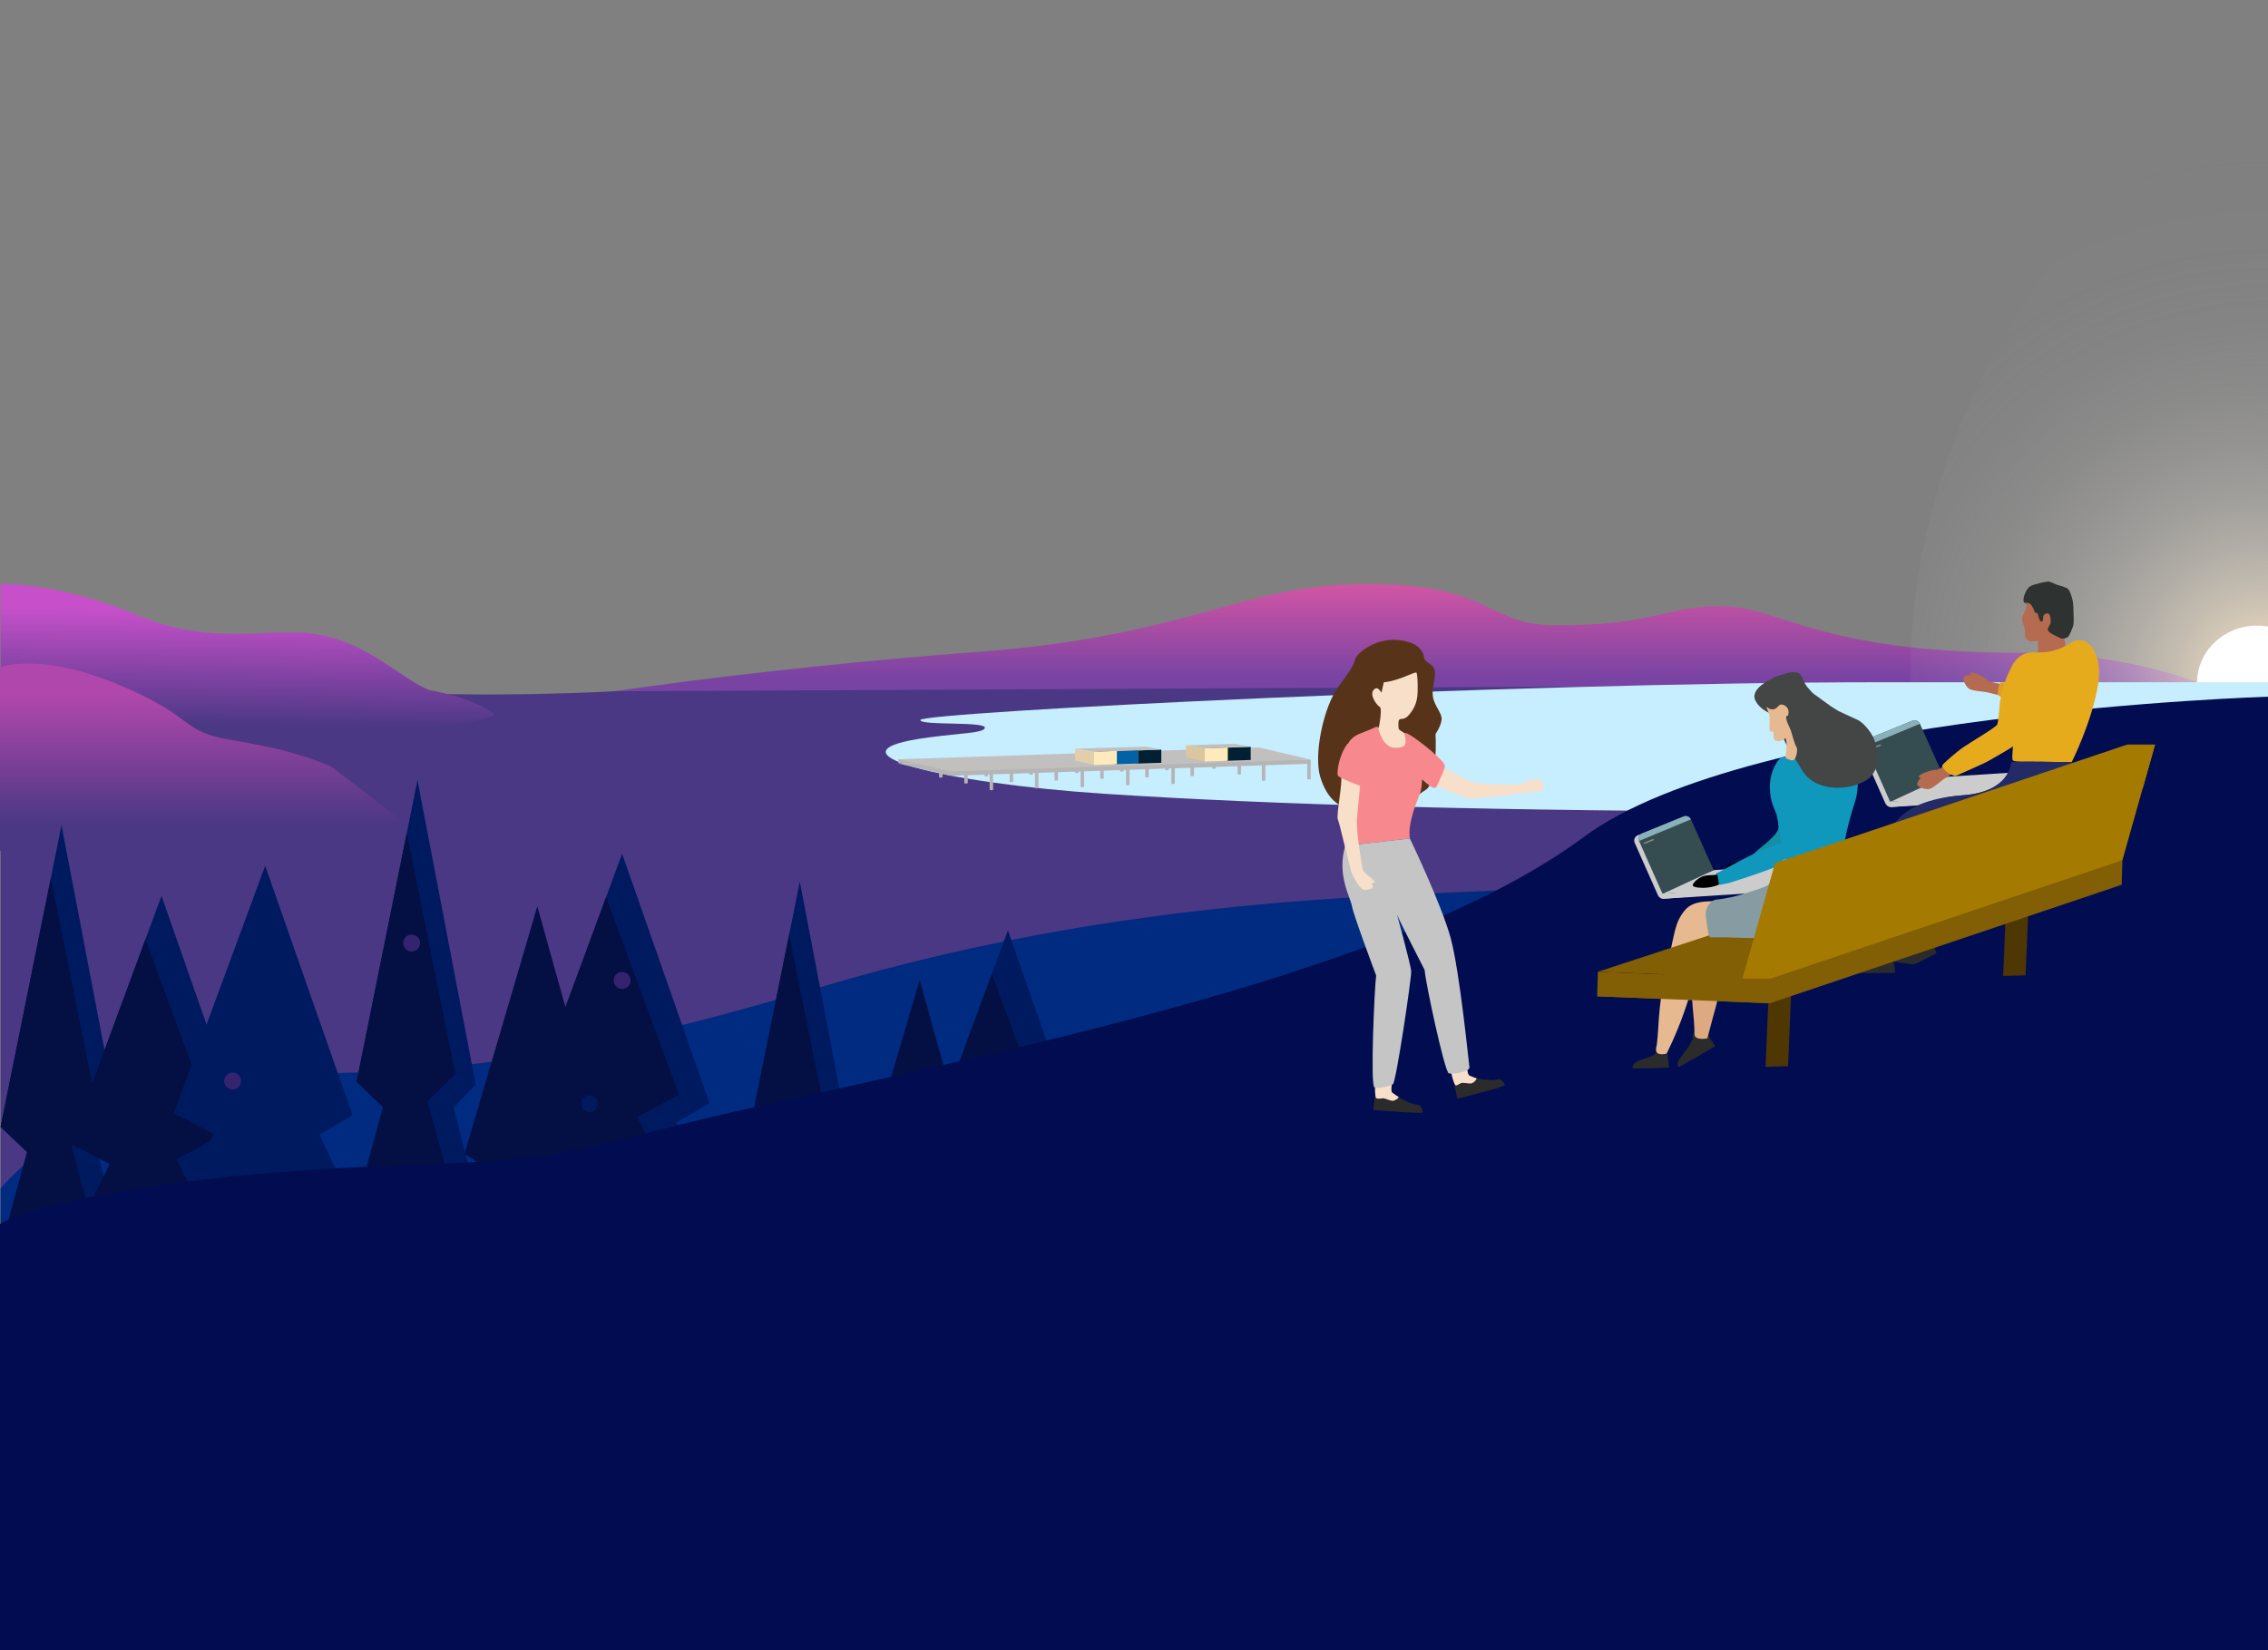 <svg viewBox="0 0 1439 1047" fill="none" xmlns="http://www.w3.org/2000/svg">
    <rect x="0" y="0" width="1439" height="1047" fill="#808080" stroke="none"/>
    <path d="M1282.86 414.233C1152.25 414.233 1129.91 384.71 1092.08 384.71C1054.26 384.71 1052.05 396.746 987.209 396.746C942.395 396.746 947.928 370.582 867.551 370.582C787.173 370.582 755.903 403.486 621.021 413.606C472.782 424.728 364.227 442.474 364.227 442.474L364.955 463.749L1394.5 433C1394.5 433 1347.64 414.233 1282.86 414.233Z" fill="url(#footer_graphics_paint0_linear_21:5)"/>
    <path d="M389.372 438.672C389.372 438.672 309.532 443.179 239.317 438.695C169.103 434.211 0.383 480.551 0.383 480.551V1020.06L1439 1021V433.5L389.372 438.672Z" fill="#4A3884"/>
    <path d="M0.383 370.605C0.383 370.605 36.156 369.111 86.196 390.038C136.237 410.966 170.597 397.317 201.969 402.647C233.342 407.977 254.257 430.399 272.184 437.873C272.184 437.873 299.454 442.104 312.709 452.695C325.965 463.286 0.383 487.203 0.383 487.203V370.605Z" fill="url(#footer_graphics_paint1_linear_21:5)"/>
    <path d="M1663 0.427C1656.8 0.164 1650.58 0 1644.32 0C1405.56 0 1212 193.637 1212 432.5C1212 671.363 1405.56 865 1644.32 865C1650.58 865 1656.8 864.836 1663 864.573V0.427Z" fill="url(#footer_graphics_paint2_radial_21:5)"/>
    <path d="M1440.19 397.826C1437.53 397.277 1434.81 397.001 1432.1 397C1411.06 397 1394 413.193 1394 433.168C1394 453.143 1411.06 469.336 1432.1 469.336C1434.81 469.336 1437.53 469.059 1440.19 468.51V397.826Z" fill="white"/>
    <path d="M0 423.364C0 423.364 24.959 413.413 75 434.341C125.041 455.269 114.128 464.012 145.5 469.341C176.872 474.671 192.073 478.867 210 486.341C210 486.341 240.244 509.25 253.5 519.841C266.756 530.432 0 539.962 0 539.962V423.364Z" fill="url(#footer_graphics_paint3_linear_21:5)"/>
    <path d="M0.383 753.984C31.721 718.944 87.804 683.444 219.592 680.725C352.864 677.975 458.754 643.819 539.132 621.039C758.841 558.77 944.616 570.742 994.078 561.118C1043.54 551.495 1123.23 555.619 1123.23 555.619V792.576H0.383V753.984Z" fill="#002B80"/>
    <path d="M39.024 523.601L32.232 557.259L0.383 715.088L17.198 731.032L0.383 792.576L32.093 792.257L32.57 810.114H45.795L45.955 792.416H77.664L61.971 731.525L75.964 716.677L39.024 523.601Z" fill="#001A60"/>
    <path d="M63.058 709.986L32.232 557.259L0.383 715.088L17.198 731.032L0.383 792.576L63.058 792.417L45.424 727.419L63.058 709.986Z" fill="#040F43"/>
    <path d="M102.464 568.479L92.271 596.085L44.476 725.535L69.71 738.612L44.476 789.09L92.061 788.828L92.779 803.474H112.626L112.865 788.959H160.451L136.901 739.017L157.9 726.838L102.464 568.479Z" fill="#001A60"/>
    <path d="M138.531 721.351L92.271 596.085L44.476 725.535L69.71 738.612L44.476 789.09L138.531 788.959L112.068 735.648L138.531 721.351Z" fill="#040F43"/>
    <path d="M168.25 549.36L158.058 576.966L110.263 706.415L135.497 719.493L110.263 769.971L157.849 769.709L158.566 784.355H178.413L178.652 769.839H226.237L202.687 719.897L223.686 707.719L168.25 549.36Z" fill="#001A60"/>
    <path d="M264.878 495.008L258.085 528.667L226.237 686.495L243.052 702.44L226.237 763.984L257.946 763.664L258.424 781.522H271.649L271.809 763.824H303.518L287.826 702.933L301.818 688.084L264.878 495.008Z" fill="#001A60"/>
    <path d="M288.911 681.394L258.085 528.667L226.237 686.496L243.052 702.44L226.237 763.984L288.911 763.824L271.278 698.826L288.911 681.394Z" fill="#040F43"/>
    <path d="M340.924 575.09L332.814 602.696L294.787 732.146L314.864 745.223L294.787 795.701L332.647 795.439L333.218 810.085H349.009L349.2 795.57H387.059L368.323 745.628L385.03 733.449L340.924 575.09Z" fill="#040F43"/>
    <path d="M394.724 541.728L384.531 569.334L336.737 698.783L361.971 711.861L336.737 762.338L384.322 762.077L385.039 776.723H404.887L405.126 762.207H452.711L429.161 712.265L450.16 700.087L394.724 541.728Z" fill="#001A60"/>
    <path d="M430.791 694.599L384.531 569.334L336.737 698.783L361.971 711.861L336.737 762.339L430.791 762.207L404.328 708.896L430.791 694.599Z" fill="#040F43"/>
    <path d="M507.471 559.444L500.679 593.102L468.83 750.932L485.645 766.876L468.83 828.419L500.539 828.101L501.017 845.958H514.242L514.402 828.26H546.111L530.418 767.369L544.411 752.52L507.471 559.444Z" fill="#001A60"/>
    <path d="M531.504 745.829L500.679 593.103L468.83 750.932L485.645 766.876L468.83 828.42L531.504 828.26L513.871 763.262L531.504 745.829Z" fill="#040F43"/>
    <path d="M583.517 621.855L575.407 649.461L537.38 778.911L557.457 791.989L537.38 842.466L575.241 842.205L575.811 856.851H591.602L591.793 842.335H629.652L610.915 792.393L627.623 780.214L583.517 621.855Z" fill="#040F43"/>
    <path d="M639.489 590.387L629.297 617.993L581.502 747.442L606.736 760.52L581.502 810.997L629.087 810.736L629.805 825.382H649.652L649.891 810.866H697.477L673.926 760.924L694.925 748.746L639.489 590.387Z" fill="#001A60"/>
    <path d="M675.557 743.258L629.297 617.993L581.502 747.443L606.736 760.52L581.502 810.998L675.557 810.867L649.094 757.556L675.557 743.258Z" fill="#040F43"/>
    <path d="M394.724 627.497C397.679 627.497 400.075 625.099 400.075 622.142C400.075 619.185 397.679 616.787 394.724 616.787C391.768 616.787 389.372 619.185 389.372 622.142C389.372 625.099 391.768 627.497 394.724 627.497Z" fill="#36236F"/>
    <path d="M261.208 603.776C264.164 603.776 266.56 601.378 266.56 598.421C266.56 595.463 264.164 593.066 261.208 593.066C258.253 593.066 255.857 595.463 255.857 598.421C255.857 601.378 258.253 603.776 261.208 603.776Z" fill="#36236F"/>
    <path d="M374.049 705.787C377.004 705.787 379.4 703.389 379.4 700.432C379.4 697.475 377.004 695.077 374.049 695.077C371.093 695.077 368.697 697.475 368.697 700.432C368.697 703.389 371.093 705.787 374.049 705.787Z" fill="#001A60"/>
    <path d="M1439 432.923C1439 432.923 1429.31 432.923 1194.03 432.923C958.759 432.923 584.265 451.947 583.942 456.878C583.693 460.673 627.079 457.459 624.81 462.106C623.326 465.144 611.212 465.039 589.216 467.937C517.109 477.436 600.087 497.063 700.461 503.676C805.431 510.591 949.933 514.828 1147.94 514.997C1285.4 515.115 1402.08 511.367 1439 506.618" fill="#C6EEFF"/>
    <path d="M147.585 691.332C150.541 691.332 152.937 688.934 152.937 685.977C152.937 683.02 150.541 680.622 147.585 680.622C144.63 680.622 142.234 683.02 142.234 685.977C142.234 688.934 144.63 691.332 147.585 691.332Z" fill="#36236F"/>
    <path d="M1439.11 442.097C1439.11 442.097 1111.61 452.069 1004.92 531.074C898.219 610.079 687.732 656.498 485.352 701.059C364.227 727.729 373.784 735.43 257.574 739.353C89.934 745.012 12.694 767.98 0 776.723V1047H1438.99L1439.11 442.097Z" fill="#020D51"/>
    <path d="M1233.26 493.037L1292.98 489.181L1262.71 503.264C1260.25 504.41 1257.59 505.086 1254.88 505.258L1199.25 508.791L1233.26 493.037Z" fill="#CCCCCC"/>
    <path d="M1196.34 510.041C1196.34 510.041 1197.72 512.278 1199.6 512.126C1201.48 511.974 1200.92 509.24 1200.92 509.24L1198.65 506.646L1196.34 510.041Z" fill="#CCCCCC"/>
    <path d="M1215.24 460.525L1230.34 494.225L1196.34 510.041L1180.74 474.883C1180.54 474.425 1180.43 473.93 1180.42 473.428C1180.41 472.926 1180.51 472.428 1180.69 471.963C1180.88 471.497 1181.16 471.074 1181.51 470.718C1181.87 470.362 1182.29 470.081 1182.75 469.891L1210.4 458.588C1211.3 458.22 1212.31 458.217 1213.21 458.578C1214.11 458.939 1214.84 459.637 1215.24 460.525Z" fill="#CCCCCC"/>
    <path d="M1013.82 616.647L1013.37 632.222L1122.97 636.613L1123.23 621.039L1013.82 616.647Z" fill="#825E04"/>
    <path d="M1218.15 459.274L1233.25 492.974L1199.25 508.791L1183.66 473.633C1183.45 473.174 1183.34 472.679 1183.33 472.178C1183.33 471.676 1183.42 471.178 1183.6 470.712C1183.79 470.247 1184.07 469.823 1184.42 469.468C1184.78 469.112 1185.2 468.831 1185.66 468.641L1213.31 457.338C1214.21 456.97 1215.22 456.966 1216.12 457.328C1217.02 457.689 1217.75 458.387 1218.15 459.274Z" fill="#354D51"/>
    <path d="M1233.61 496.373L1293.33 492.517L1263.06 506.6C1260.6 507.745 1257.94 508.422 1255.23 508.594L1199.6 512.126L1233.61 496.373Z" fill="#CCCCCC"/>
    <path d="M1199.25 508.79L1199.6 512.126L1256.64 507.512L1256.24 503.757L1199.25 508.79Z" fill="#CCCCCC"/>
    <path d="M1192.86 472.355L1187.07 474.717C1186.83 474.814 1186.72 475.084 1186.81 475.321C1186.91 475.558 1187.18 475.672 1187.42 475.575L1193.21 473.213C1193.44 473.117 1193.56 472.846 1193.46 472.609C1193.36 472.372 1193.09 472.259 1192.86 472.355Z" fill="#898989"/>
    <path d="M1218.15 459.274L1183.66 473.633C1183.45 473.174 1183.34 472.679 1183.33 472.178C1183.33 471.676 1183.42 471.178 1183.6 470.712C1183.79 470.247 1184.07 469.823 1184.42 469.468C1184.78 469.112 1185.2 468.831 1185.66 468.641L1213.31 457.338C1214.21 456.97 1215.22 456.966 1216.12 457.328C1217.02 457.689 1217.75 458.387 1218.15 459.274Z" fill="#8AB1BA"/>
    <path d="M1293.09 415.801V406.592C1293.09 406.592 1284.55 408.719 1284.81 402.67C1285.09 396.408 1283.01 396.277 1282.99 392.92C1282.98 390.239 1285.12 388.346 1285.43 385.447C1285.74 382.548 1286.05 382.207 1285.74 381.184L1295.2 378.866L1306.83 384.687L1309.46 394.043V401.205C1309.46 401.205 1309.91 409.43 1310.99 410.282C1312.07 411.135 1301.4 417.063 1301.4 417.063H1294.27L1293.09 415.801Z" fill="#B46B4F"/>
    <path d="M1286.01 383.334C1285.7 382.311 1283.84 383.334 1283.84 380.776C1283.84 378.219 1285.68 373.614 1288.09 372.08C1290.51 370.545 1298.05 369.181 1299.32 369.01C1300.58 368.84 1304.29 370.886 1305.61 371.227C1306.94 371.568 1311.59 372.762 1312.52 374.126C1313.45 375.49 1315.31 380.094 1315.46 384.528C1315.62 388.962 1315.93 395.271 1315.46 396.806C1315 398.341 1313.14 403.456 1311.9 404.309C1310.66 405.162 1308.33 405.673 1306.63 404.65C1304.92 403.627 1299.24 401.545 1299.33 399.498C1299.41 397.452 1301.12 396.429 1301.12 394.553C1301.12 392.677 1300.95 389.608 1299.33 389.267C1298.99 389.213 1298.63 389.228 1298.3 389.311C1297.96 389.393 1297.64 389.542 1297.36 389.748C1297.08 389.954 1296.84 390.213 1296.66 390.511C1296.48 390.809 1296.37 391.14 1296.31 391.484C1296.31 392.507 1296.47 394.383 1295.23 394.383C1293.99 394.383 1293.63 391.995 1293.04 389.949C1292.44 387.903 1291.35 389.608 1291.04 388.414C1290.54 386.838 1289.81 385.344 1288.87 383.981C1287.94 382.616 1286.39 382.446 1285 382.446C1283.6 382.446 1286.01 383.334 1286.01 383.334" fill="#2E3231"/>
    <path d="M1301.54 435.931C1301.54 435.931 1289.99 435.383 1287.81 436.205C1285.26 437.164 1262.31 433.101 1261.43 432.023C1258.88 428.902 1248.8 424.827 1250.16 427.487C1250.97 429.068 1248.97 427.696 1246.29 429.304C1244.76 430.217 1246.77 435.064 1249.03 436.851C1251.3 438.638 1258.22 438.597 1261.18 439.415C1264.13 440.234 1285.43 445.207 1287.92 444.791C1290.4 444.375 1302.01 441.611 1304.4 440.41" fill="#B46B4F"/>
    <path d="M1261.66 464.882C1261.66 464.882 1251.51 470.599 1250.56 472.728C1249.44 475.216 1230.38 488.64 1229 488.505C1224.99 488.112 1214.99 492.402 1217.84 493.309C1219.53 493.849 1217.15 494.301 1216.4 497.339C1215.97 499.064 1220.82 501.058 1223.69 500.709C1226.55 500.36 1231.4 495.416 1234.06 493.894C1236.73 492.372 1255.26 480.763 1256.72 478.703C1258.18 476.644 1264.4 466.458 1265.23 463.915" fill="#B46B4F"/>
    <path d="M1309.53 446.538C1309.53 446.538 1302.97 449.933 1299.35 449.709C1295.72 449.486 1280.18 445.622 1274.39 443.762C1268.6 441.903 1267.72 441.535 1267.57 440.858C1267.41 440.18 1268.08 433.304 1269.44 432.987C1270.79 432.67 1295.76 437.888 1297.69 437.193C1299.61 436.498 1309.7 433.842 1317.94 419.303C1326.18 404.764 1309.53 446.538 1309.53 446.538Z" fill="#E1A01F"/>
    <path d="M1314.51 483.472C1314.51 483.472 1327.24 458.309 1331.22 434.298C1334.07 417.17 1326.67 407.355 1321.38 406.482C1316.16 405.624 1314.66 407.633 1309.02 410.625C1306.96 411.72 1307.01 411.496 1302.88 412.874C1300.08 413.807 1296.07 413.957 1294.21 413.957C1292.34 413.957 1282.79 426.453 1279.68 439.63C1276.57 452.855 1277.03 457.072 1277.51 464.057C1277.97 470.903 1276.1 480.238 1277.04 482.416C1277.98 484.595 1314.51 483.472 1314.51 483.472Z" fill="#E6AA1D"/>
    <path d="M1298.2 415.582C1297.11 414.96 1297.42 414.493 1291.98 414.026C1286.54 413.56 1282.5 415.115 1279.39 418.538C1276.28 421.961 1276.02 424.141 1274.08 427.785C1272.29 431.134 1268.97 443.277 1268.81 446.544C1268.66 449.812 1267.85 458.286 1267.17 459.769C1266.35 461.589 1250.78 470.661 1245.8 474.084C1240.82 477.507 1232.43 484.975 1232.27 485.753C1232.12 486.53 1233.52 488.553 1235.07 489.798C1236.63 491.043 1239.89 492.443 1240.67 492.443C1240.67 492.443 1259.33 484.3 1261.66 482.848C1263.99 481.396 1279.7 472.994 1281.56 470.194C1283.43 467.393 1297.11 436.275 1298.2 434.253" fill="#E6AA1D"/>
    <path d="M1199.92 600.606C1198.6 602.097 1188.78 601.918 1186.82 600.606C1184.85 599.295 1189.8 574.573 1192.61 564.117C1194.55 556.887 1193.7 547.745 1196.03 537.11C1199 523.549 1206.8 507.571 1245.75 504.618C1275.07 502.396 1275.9 484.745 1276.22 483.762C1276.55 482.778 1314.87 483.713 1314.87 483.713C1314.87 483.713 1313.77 500.923 1312.78 508.791C1311.8 516.659 1306.04 524.148 1291.25 531.296C1265.47 543.755 1240.66 529.365 1227.29 538.426C1224.57 540.265 1215.72 557.745 1213.73 565.518C1212.2 571.517 1211.51 565.245 1209.94 571.546C1208.04 579.189 1202.54 597.656 1199.92 600.606Z" fill="#222B65"/>
    <path d="M1224.77 592.193C1223.45 593.684 1213.63 593.505 1211.67 592.193C1209.7 590.882 1213.72 573.333 1216.52 562.877C1218.46 555.647 1217.62 546.505 1219.94 535.871C1222.91 522.31 1206.8 507.571 1245.75 504.618C1275.07 502.396 1275.9 484.745 1276.22 483.762C1276.55 482.778 1314.87 483.713 1314.87 483.713C1314.87 483.713 1313.77 500.923 1312.78 508.791C1311.8 516.659 1306.04 524.148 1291.25 531.296C1265.47 543.755 1264.57 528.125 1251.2 537.186C1248.49 539.026 1241.4 539.266 1239.41 547.039C1237.88 553.039 1236.36 556.832 1234.8 563.134C1232.9 570.776 1227.4 589.242 1224.77 592.193Z" fill="#222B65"/>
    <path d="M1187.29 600.49C1187.29 600.49 1188.5 605.716 1186.96 606.482C1185.41 607.249 1183.95 608.532 1182.53 608.964C1181.11 609.397 1185.1 612.013 1187.32 611.798C1189.55 611.582 1193.03 609.9 1194.8 610.171C1196.58 610.442 1198.51 611.406 1199.35 610.77C1200.18 610.134 1200.83 602.075 1199.92 600.606C1199.01 599.137 1187.29 600.49 1187.29 600.49Z" fill="#B46B4F"/>
    <path d="M1202.34 617.339C1202.34 617.339 1169.96 617.68 1168.6 617.339C1167.23 616.997 1164.51 613.928 1168.6 612.905C1172.69 611.882 1183.14 607.789 1184.39 606.766C1185.64 605.743 1185.64 605.402 1190.07 606.766C1192.93 607.708 1195.92 608.168 1198.93 608.13C1200.64 608.13 1202.34 611.2 1202.34 617.339Z" fill="#2B2B2B"/>
    <path d="M1228.62 604.881C1228.62 604.881 1215.38 611.923 1213.98 611.968C1213.29 611.991 1200.8 610.063 1195.77 609.473C1192.89 609.136 1193.28 606.864 1195.14 605.792C1198.8 603.688 1207.64 602.941 1208.46 599.627C1208.84 598.058 1209.29 597.973 1213.92 598.072C1216.93 598.195 1219.94 597.818 1222.82 596.957C1224.46 596.491 1226.94 598.977 1228.62 604.881Z" fill="#2B2B2B"/>
    <path d="M1212.37 591.527C1212.37 591.527 1213.57 596.752 1212.03 597.519C1210.49 598.285 1209.02 599.569 1207.6 600.001C1206.19 600.433 1210.17 603.05 1212.4 602.834C1214.62 602.618 1218.1 600.937 1219.88 601.208C1221.65 601.479 1223.59 602.443 1224.42 601.807C1225.25 601.17 1225.91 593.112 1225 591.643C1224.08 590.173 1212.37 591.527 1212.37 591.527Z" fill="#B46B4F"/>
    <path d="M1087.25 552.13L1144.19 548.454L1115.33 561.881C1112.98 562.973 1110.45 563.618 1107.86 563.782L1054.82 567.15L1087.25 552.13Z" fill="#CCCCCC"/>
    <path d="M1052.05 568.342C1052.05 568.342 1053.37 570.475 1055.16 570.33C1056.95 570.184 1056.41 567.577 1056.41 567.577L1054.25 565.104L1052.05 568.342Z" fill="#CCCCCC"/>
    <path d="M1070.06 521.132L1084.46 553.262L1052.05 568.342L1037.18 534.822C1036.98 534.385 1036.88 533.913 1036.87 533.435C1036.86 532.956 1036.95 532.481 1037.13 532.037C1037.31 531.594 1037.57 531.19 1037.91 530.851C1038.25 530.512 1038.65 530.244 1039.09 530.063L1065.45 519.286C1066.31 518.935 1067.27 518.932 1068.13 519.276C1068.99 519.621 1069.68 520.286 1070.06 521.132Z" fill="#CCCCCC"/>
    <path d="M1072.84 519.94L1087.24 552.07L1054.82 567.15L1039.95 533.63C1039.76 533.193 1039.66 532.721 1039.65 532.242C1039.64 531.764 1039.73 531.289 1039.91 530.845C1040.08 530.401 1040.35 529.998 1040.69 529.659C1041.02 529.319 1041.43 529.051 1041.87 528.87L1068.23 518.094C1069.08 517.743 1070.05 517.739 1070.91 518.084C1071.77 518.428 1072.46 519.094 1072.84 519.94Z" fill="#354D51"/>
    <path d="M1087.58 555.31L1144.52 551.634L1115.66 565.061C1113.31 566.153 1110.78 566.798 1108.2 566.962L1055.16 570.33L1087.58 555.31Z" fill="#CCCCCC"/>
    <path d="M1054.82 567.15L1055.16 570.33L1109.53 565.931L1109.16 562.351L1054.82 567.15Z" fill="#CCCCCC"/>
    <path d="M1048.73 532.412L1043.21 534.664C1042.98 534.756 1042.87 535.014 1042.96 535.24C1043.06 535.466 1043.31 535.574 1043.54 535.482L1049.06 533.23C1049.29 533.138 1049.39 532.88 1049.3 532.654C1049.21 532.428 1048.95 532.32 1048.73 532.412Z" fill="#898989"/>
    <path d="M1072.84 519.94L1039.95 533.63C1039.76 533.192 1039.66 532.721 1039.65 532.242C1039.64 531.764 1039.73 531.289 1039.91 530.845C1040.08 530.401 1040.35 529.998 1040.69 529.659C1041.02 529.319 1041.43 529.051 1041.87 528.87L1068.23 518.094C1069.08 517.743 1070.05 517.739 1070.91 518.084C1071.77 518.428 1072.46 519.094 1072.84 519.94Z" fill="#8AB1BA"/>
    <path d="M1157.35 480.565C1155.49 480.882 1152.26 483.161 1150.76 484.373C1146.61 487.733 1146.59 491.492 1145.55 495.68C1143.9 502.274 1132.12 492.896 1130.63 497.358C1129.05 502.083 1130.43 522.561 1127.94 526.938C1126.41 529.617 1124.52 531.891 1118.47 536.738C1112.23 541.737 1111.93 543.421 1104.89 547.115C1104.68 547.441 1104.55 547.814 1104.51 548.202C1104.48 548.59 1104.55 548.98 1104.7 549.337C1105.6 551.966 1104.72 549.576 1105.26 552.283C1105.39 552.98 1106.47 552.484 1107.09 552.944C1109.51 552.24 1109 552.59 1111.13 551.37C1116.49 548.501 1118.18 546.668 1123.29 543.711C1128.82 540.32 1135.09 537.35 1137.48 532.352C1141.27 524.388 1146.27 503.096 1149.53 501.632C1151.07 501.347 1162.45 510.689 1163.96 514.205" fill="#128FA5"/>
    <path d="M1176.72 485.315C1179.85 493.865 1178.9 503.092 1176.72 509.587C1174.02 517.638 1172.19 525.551 1172.19 525.551C1170.51 531.984 1169.62 538.599 1169.54 545.249C1156.93 545.256 1144.32 545.263 1131.71 545.271C1128 545.273 1137.17 545.313 1133.46 545.27C1132.33 545.257 1132.71 544.155 1131.96 545.094C1131.04 546.533 1129.88 528.788 1127.32 517.5C1126.47 513.767 1122.93 509.492 1122.93 499.256C1122.93 489.501 1128.23 480.36 1131.39 480.36C1134.15 480.36 1131.39 480.453 1135.94 480.956C1139.16 481.074 1143.68 481.085 1144.56 479.98C1144.8 479.674 1146.6 478.366 1146.98 478.433C1154.41 479.728 1158.88 478.729 1168.41 479.55C1169.89 479.563 1171.36 479.489 1172.83 479.327C1173.93 478.586 1168.64 478.962 1172.83 479.327C1174.26 479.382 1172.93 479.505 1174.04 481.525" fill="#0F97BC"/>
    <path d="M1074.67 655.33C1074.67 655.33 1073.65 657.907 1074.02 658.586C1074.39 659.266 1071.59 664.17 1069.75 666.355C1067.91 668.541 1069.14 667.206 1067.43 669.62C1065.8 671.913 1063.22 674.653 1064.94 676.913C1065.48 677.629 1088.17 663.875 1088.17 663.875L1083.39 656.301L1074.67 655.33Z" fill="#2B2B2B"/>
    <path d="M1052.42 661.535C1052.42 661.535 1051.51 665.546 1051.51 666.32C1051.51 667.094 1050.2 669.311 1047.54 670.346C1044.88 671.382 1044.01 671.641 1041.33 672.495C1035.8 674.258 1035.95 676.806 1035.8 677.694C1035.66 678.582 1059.02 677.395 1059.02 677.395L1057.8 668.863L1052.42 661.535Z" fill="#2B2B2B"/>
    <path d="M1106.52 598.258L1097.53 602.017C1097.53 602.017 1095.24 603.331 1093.38 613.231C1091.62 622.599 1092.42 618.719 1089.77 633.926C1088.97 638.532 1089.21 636.181 1083.28 658.92C1083.28 658.92 1075.1 660.593 1075.1 656.113C1075.1 643.799 1072.82 637.827 1073.28 615.58C1073.8 590.721 1071.98 597.07 1079.48 581.357C1083.91 572.066 1102.71 569.076 1111.1 572.231C1118.93 575.175 1113.92 585.885 1109.02 595.533L1106.52 598.258Z" fill="#DCA980"/>
    <path d="M1092.94 596.242L1090.81 596.946C1090.81 596.946 1086.56 596.059 1082.48 604.907C1078.25 614.103 1078.73 614.278 1073.25 628.168C1071.59 632.376 1067.9 647.356 1057.45 668.593C1057.45 668.593 1049.59 670.782 1050.82 664.909C1052.82 655.393 1051.28 640.366 1057.18 615.552C1062.8 591.863 1062.28 585.678 1069.07 577.543C1075.45 569.918 1087.58 572.534 1098.37 571.574C1106.56 570.844 1101.81 588.157 1095.23 596.268L1092.94 596.242Z" fill="#E7B991"/>
    <path d="M1108.29 546.542C1108.85 546.502 1109.4 546.419 1109.95 546.292C1110.59 548.005 1110.57 550.118 1111.05 551.889C1108.38 553.283 1104.72 553.074 1101.75 553.226C1100.85 553.273 1095.02 553.236 1094.44 551.889C1093.79 550.401 1097.8 547.812 1101.35 547.117C1102.45 546.863 1103.58 546.719 1104.71 546.687C1106.08 546.546 1107.3 546.648 1108.29 546.542Z" fill="black"/>
    <path d="M1088.74 597.925L1091.08 597.897L1099.81 597.893C1099.81 597.893 1110.22 598.025 1121.01 597.903C1131.8 597.781 1148.62 597.545 1155.84 595.673C1163.05 593.801 1166.84 588.559 1170.68 581.975C1175.19 574.239 1174.05 565.683 1173.47 561.742C1172.89 557.801 1169.64 544.621 1169.64 544.621C1169.64 544.621 1164.92 544.624 1161.61 544.643C1158.29 544.663 1131.81 544.643 1131.81 544.643C1129.2 545.906 1130.59 550.518 1128.2 555.152C1124.78 561.774 1118.57 563.236 1109.87 566.101C1102.79 568.581 1095.45 570.22 1087.99 570.983C1087.99 570.983 1081.56 573.424 1082.44 581.414C1083.33 589.403 1087.49 596.681 1088.74 597.925Z" fill="#869CA2"/>
    <path d="M1147.15 488.243C1147.15 488.243 1156.69 529.446 1148.57 538.681C1141.28 546.968 1099.6 559.331 1098.66 559.796C1097.72 560.261 1092.92 561.111 1091.25 561.491C1089.59 561.872 1087.38 554.373 1089.51 553.884C1091.65 553.395 1115.96 538.327 1130.48 535.005C1125.98 519.812 1128.34 494.018 1128.34 494.018" fill="#0F97BC"/>
    <path d="M1179.22 457.097C1182.97 459.289 1188.23 465.489 1189.73 470.926C1192.34 480.317 1192.22 486.791 1186.61 493.193C1177 501.772 1152.15 503.988 1143.15 488.392C1137.22 478.115 1130.83 470.112 1130.36 464.124C1129.21 456.125 1134.04 457.918 1130.25 451.848C1130.97 455.565 1118.45 453.31 1113.88 444.779C1110.76 438.971 1117.98 433.712 1123.9 430.855C1127.34 429.193 1124.49 429.868 1132.31 427.647C1134.38 426.859 1136.58 426.481 1138.79 426.532C1144.04 426.918 1143.34 431.915 1146.73 435.992C1151.45 441.663 1151.03 440.116 1156.86 444.724C1160 447.1 1163.27 449.287 1166.66 451.272" fill="#444545"/>
    <path d="M1132.8 480.966C1132.8 480.966 1134.51 470.422 1132.76 468.347C1131.43 470.086 1128.78 470.55 1126.69 470.001C1124.79 469.501 1125.37 465.385 1125.11 464.037C1123.48 465.057 1122.86 463.84 1122.76 462.992C1122.55 461.207 1122.87 458.147 1122.8 455.227C1122.74 452.488 1120.86 449.837 1121 448.846C1121.13 447.855 1121.61 450.053 1124.41 450.141C1126.7 450.213 1127.47 448.72 1129.07 447.415C1130.67 446.11 1136.29 448.458 1134.45 454.116C1131.18 453.919 1135.74 461.966 1136.23 463.472C1136.72 464.978 1138.84 472.976 1139.87 474.141C1140.9 475.307 1139.58 481.94 1137.9 482.39C1136.21 482.84 1132.8 480.966 1132.8 480.966Z" fill="#E7B991"/>
    <path d="M1088.44 555.194C1088.79 555.13 1089.14 555.009 1089.46 554.837C1090.11 556.551 1090.22 559.447 1090.7 561.218C1088.02 562.612 1084.36 563.225 1081.4 563.377C1080.5 563.423 1074.67 563.386 1074.08 562.039C1073.44 560.551 1077.95 556.464 1081.5 555.769C1082.6 555.515 1083.73 555.371 1084.86 555.339C1086.23 555.198 1087.45 555.3 1088.44 555.194Z" fill="black"/>
    <path d="M1237.02 543.535L1346.62 545.856L1123.41 621.039L1013.82 616.647L1237.02 543.535Z" fill="#825E04"/>
    <path d="M1287.37 567.191L1273.14 567.485L1270.97 619.299L1285.19 618.917L1287.37 567.191Z" fill="#4F3703"/>
    <path d="M1136.65 624.832L1122.41 625.127L1120.24 676.94L1134.47 676.558L1136.65 624.832Z" fill="#4F3703"/>
    <path d="M1236.57 559.11L1346.17 561.431L1122.97 636.613L1013.37 632.222L1236.57 559.11Z" fill="#825E04"/>
    <path d="M1085.16 594.845L1087.5 594.817L1096.23 594.813C1096.23 594.813 1110.2 595.437 1120.99 595.315C1131.78 595.193 1148.62 598.077 1155.84 596.206C1163.05 594.334 1166.84 589.092 1170.68 582.508C1175.19 574.772 1174.05 566.216 1173.47 562.274C1172.89 558.333 1169.64 545.154 1169.64 545.154C1169.64 545.154 1164.92 545.157 1161.61 545.176C1158.29 545.195 1131.81 545.176 1131.81 545.176C1129.2 546.439 1130.59 551.051 1128.2 555.685C1124.78 562.307 1118.57 563.769 1109.87 566.634C1102.79 569.114 1095.45 570.753 1087.99 571.516C1087.99 571.516 1081.56 573.957 1082.44 581.946C1083.33 589.936 1083.91 593.601 1085.16 594.845Z" fill="#869CA2"/>
    <path d="M1346.17 561.431L1346.62 545.856L1290.66 560.982V567.15L1346.17 561.431Z" fill="#825E04"/>
    <path d="M1105.62 621.039L1126.35 547.619L1349.74 472.437L1329.01 545.856L1105.62 621.039Z" fill="#A57A00"/>
    <path d="M1123.23 621.039L1143.97 547.619L1367.35 472.437L1346.62 545.856L1123.23 621.039Z" fill="#A57A00"/>
    <path d="M1105.62 621.039H1123.23L1141.99 551.634L1126.35 547.619" fill="#A57A00"/>
    <path d="M1349.74 472.437H1367.35L1359.6 499.884L1338.7 495.159L1349.74 472.437Z" fill="#A57A00"/>
    <path d="M831.613 484.604L603.107 492.256L570 484.532L798.506 476.879L831.613 484.604Z" fill="#B5B5B5"/>
    <path d="M629.001 501.452C629.608 501.452 630.101 501.264 630.101 501.031C630.101 500.799 629.608 500.61 629.001 500.61C628.395 500.61 627.902 500.799 627.902 501.031C627.902 501.264 628.395 501.452 629.001 501.452Z" fill="#B5B5B5"/>
    <path d="M630.1 490.699H627.902V501.031H630.1V490.699Z" fill="#B5B5B5"/>
    <path d="M657.783 500.262C658.39 500.262 658.882 500.073 658.882 499.84C658.882 499.608 658.39 499.419 657.783 499.419C657.176 499.419 656.684 499.608 656.684 499.84C656.684 500.073 657.176 500.262 657.783 500.262Z" fill="#B5B5B5"/>
    <path d="M658.882 489.508H656.684V499.84H658.882V489.508Z" fill="#B5B5B5"/>
    <path d="M686.711 499.541C687.318 499.541 687.81 499.353 687.81 499.12C687.81 498.888 687.318 498.699 686.711 498.699C686.104 498.699 685.612 498.888 685.612 499.12C685.612 499.353 686.104 499.541 686.711 499.541Z" fill="#B5B5B5"/>
    <path d="M687.811 488.788H685.613V499.12H687.811V488.788Z" fill="#B5B5B5"/>
    <path d="M715.561 498.304C716.168 498.304 716.66 498.115 716.66 497.883C716.66 497.65 716.168 497.461 715.561 497.461C714.954 497.461 714.462 497.65 714.462 497.883C714.462 498.115 714.954 498.304 715.561 498.304Z" fill="#B5B5B5"/>
    <path d="M716.66 487.55H714.462V497.882H716.66V487.55Z" fill="#B5B5B5"/>
    <path d="M744.275 497.518C744.882 497.518 745.374 497.329 745.374 497.097C745.374 496.864 744.882 496.676 744.275 496.676C743.668 496.676 743.176 496.864 743.176 497.097C743.176 497.329 743.668 497.518 744.275 497.518Z" fill="#B5B5B5"/>
    <path d="M745.374 486.764H743.176V497.096H745.374V486.764Z" fill="#B5B5B5"/>
    <path d="M801.718 495.483C802.325 495.483 802.817 495.294 802.817 495.062C802.817 494.829 802.325 494.641 801.718 494.641C801.111 494.641 800.619 494.829 800.619 495.062C800.619 495.294 801.111 495.483 801.718 495.483Z" fill="#B5B5B5"/>
    <path d="M802.817 484.729H800.619V495.062H802.817V484.729Z" fill="#B5B5B5"/>
    <path d="M830.514 494.586C831.121 494.586 831.613 494.397 831.613 494.165C831.613 493.932 831.121 493.744 830.514 493.744C829.907 493.744 829.415 493.932 829.415 494.165C829.415 494.397 829.907 494.586 830.514 494.586Z" fill="#B5B5B5"/>
    <path d="M831.613 483.833H829.415V494.165H831.613V483.833Z" fill="#B5B5B5"/>
    <path d="M612.906 497.195C613.513 497.195 614.005 497.007 614.005 496.774C614.005 496.542 613.513 496.353 612.906 496.353C612.299 496.353 611.807 496.542 611.807 496.774C611.807 497.007 612.299 497.195 612.906 497.195Z" fill="#B5B5B5"/>
    <path d="M614.005 486.441H611.807V496.774H614.005V486.441Z" fill="#B5B5B5"/>
    <path d="M596.936 493.478C597.543 493.478 598.035 493.29 598.035 493.057C598.035 492.825 597.543 492.636 596.936 492.636C596.329 492.636 595.837 492.825 595.837 493.057C595.837 493.29 596.329 493.478 596.936 493.478Z" fill="#B5B5B5"/>
    <path d="M598.035 482.725H595.837V493.057H598.035V482.725Z" fill="#B5B5B5"/>
    <path d="M641.72 496.363C642.327 496.363 642.819 496.174 642.819 495.942C642.819 495.709 642.327 495.521 641.72 495.521C641.113 495.521 640.621 495.709 640.621 495.942C640.621 496.174 641.113 496.363 641.72 496.363Z" fill="#B5B5B5"/>
    <path d="M642.819 485.609H640.621V495.942H642.819V485.609Z" fill="#B5B5B5"/>
    <path d="M625.749 492.646C626.356 492.646 626.848 492.458 626.848 492.225C626.848 491.993 626.356 491.804 625.749 491.804C625.142 491.804 624.65 491.993 624.65 492.225C624.65 492.458 625.142 492.646 625.749 492.646Z" fill="#B5B5B5"/>
    <path d="M626.848 481.893H624.65V492.225H626.848V481.893Z" fill="#B5B5B5"/>
    <path d="M670.158 495.376C670.765 495.376 671.257 495.187 671.257 494.955C671.257 494.722 670.765 494.534 670.158 494.534C669.551 494.534 669.059 494.722 669.059 494.955C669.059 495.187 669.551 495.376 670.158 495.376Z" fill="#B5B5B5"/>
    <path d="M671.257 484.623H669.059V494.955H671.257V484.623Z" fill="#B5B5B5"/>
    <path d="M654.188 491.66C654.795 491.66 655.287 491.471 655.287 491.239C655.287 491.006 654.795 490.818 654.188 490.818C653.581 490.818 653.089 491.006 653.089 491.239C653.089 491.471 653.581 491.66 654.188 491.66Z" fill="#B5B5B5"/>
    <path d="M655.287 480.907H653.089V491.239H655.287V480.907Z" fill="#B5B5B5"/>
    <path d="M699.198 494.268C699.805 494.268 700.298 494.08 700.298 493.847C700.298 493.615 699.805 493.426 699.198 493.426C698.592 493.426 698.099 493.615 698.099 493.847C698.099 494.08 698.592 494.268 699.198 494.268Z" fill="#B5B5B5"/>
    <path d="M700.297 483.515H698.099V493.847H700.297V483.515Z" fill="#B5B5B5"/>
    <path d="M683.228 490.552C683.835 490.552 684.327 490.363 684.327 490.131C684.327 489.898 683.835 489.709 683.228 489.709C682.621 489.709 682.129 489.898 682.129 490.131C682.129 490.363 682.621 490.552 683.228 490.552Z" fill="#B5B5B5"/>
    <path d="M684.327 479.799H682.129V490.131H684.327V479.799Z" fill="#B5B5B5"/>
    <path d="M727.721 493.371C728.328 493.371 728.821 493.183 728.821 492.95C728.821 492.718 728.328 492.529 727.721 492.529C727.114 492.529 726.622 492.718 726.622 492.95C726.622 493.183 727.114 493.371 727.721 493.371Z" fill="#B5B5B5"/>
    <path d="M728.82 482.618H726.622V492.95H728.82V482.618Z" fill="#B5B5B5"/>
    <path d="M711.751 489.655C712.358 489.655 712.85 489.467 712.85 489.234C712.85 489.001 712.358 488.813 711.751 488.813C711.144 488.813 710.652 489.001 710.652 489.234C710.652 489.467 711.144 489.655 711.751 489.655Z" fill="#B5B5B5"/>
    <path d="M712.85 478.902H710.652V489.234H712.85V478.902Z" fill="#B5B5B5"/>
    <path d="M756.436 492.539C757.043 492.539 757.535 492.351 757.535 492.118C757.535 491.886 757.043 491.697 756.436 491.697C755.829 491.697 755.337 491.886 755.337 492.118C755.337 492.351 755.829 492.539 756.436 492.539Z" fill="#B5B5B5"/>
    <path d="M757.535 481.786H755.337V492.118H757.535V481.786Z" fill="#B5B5B5"/>
    <path d="M740.465 488.823C741.072 488.823 741.564 488.635 741.564 488.402C741.564 488.169 741.072 487.981 740.465 487.981C739.858 487.981 739.366 488.169 739.366 488.402C739.366 488.635 739.858 488.823 740.465 488.823Z" fill="#B5B5B5"/>
    <path d="M741.564 478.07H739.366V488.402H741.564V478.07Z" fill="#B5B5B5"/>
    <path d="M786.263 491.553C786.87 491.553 787.362 491.364 787.362 491.132C787.362 490.899 786.87 490.71 786.263 490.71C785.656 490.71 785.164 490.899 785.164 491.132C785.164 491.364 785.656 491.553 786.263 491.553Z" fill="#B5B5B5"/>
    <path d="M787.362 480.8H785.164V491.132H787.362V480.8Z" fill="#B5B5B5"/>
    <path d="M770.293 487.837C770.9 487.837 771.392 487.648 771.392 487.416C771.392 487.183 770.9 486.995 770.293 486.995C769.686 486.995 769.194 487.183 769.194 487.416C769.194 487.648 769.686 487.837 770.293 487.837Z" fill="#B5B5B5"/>
    <path d="M771.392 477.083H769.194V487.416H771.392V477.083Z" fill="#B5B5B5"/>
    <path d="M831.613 484.603V481.994L570 481.783V484.393" fill="#B5B5B5"/>
    <path d="M831.613 481.994L653.939 487.837L636.741 488.402L603.107 489.508L570 481.783L798.506 474.27L831.613 481.994Z" fill="#C1C0BF"/>
    <path d="M722.162 484.507V476.124L736.82 475.621V484.025L722.162 484.507Z" fill="#012033"/>
    <path d="M736.82 475.62L722.329 476.24L710.308 474.245L726.885 473.771" fill="#C1C0BF"/>
    <path d="M710.308 481.686L722.162 484.507L722.329 476.241L710.308 474.246V481.686Z" fill="#8C4709"/>
    <path d="M707.569 484.968V476.585L722.227 476.082V484.486L707.569 484.968Z" fill="#0262A7"/>
    <path d="M722.227 476.082L707.736 476.702L695.715 474.707L712.292 474.233" fill="#C1C0BF"/>
    <path d="M695.715 482.147L707.569 484.969L707.736 476.702L695.715 474.708V482.147Z" fill="#8C4709"/>
    <path d="M693.972 485.367V476.984L708.63 476.481V484.885L693.972 485.367Z" fill="#FFEABB"/>
    <path d="M708.63 476.481L694.139 477.1L682.118 475.106L698.695 474.631" fill="#C1C0BF"/>
    <path d="M682.118 482.546L693.972 485.367L694.139 477.1L682.118 475.106V482.546Z" fill="#E2CFAA"/>
    <path d="M778.884 482.736V474.352L793.541 473.85V482.254L778.884 482.736Z" fill="#012033"/>
    <path d="M793.541 473.849L779.051 474.469L767.03 472.474L783.607 472" fill="#C1C0BF"/>
    <path d="M767.03 479.914L778.884 482.736L779.051 474.469L767.03 472.475V479.914Z" fill="#8C4709"/>
    <path d="M764.291 483.197V474.814L778.948 474.311V482.715L764.291 483.197Z" fill="#FFEABB"/>
    <path d="M778.948 474.311L764.458 474.931L752.437 472.936L769.014 472.462" fill="#C1C0BF"/>
    <path d="M752.437 480.376L764.291 483.197L764.458 474.931L752.437 472.936V480.376Z" fill="#DBC69E"/>
    <path d="M910.821 465.737C910.821 465.737 912.55 496.509 904.372 501.367C896.193 506.226 888.323 517.477 869.297 516.251C850.272 515.025 842.145 507.364 837.716 493.152C833.287 478.94 839.889 448.063 849.338 435.54C858.788 423.016 858.865 421.172 860.021 417.803C861.177 414.434 874.129 403.039 891.129 406.725C900.008 408.65 902.958 413.038 903.526 417.126C904.094 421.213 910.022 420.722 910.432 426.374C910.843 432.025 908.285 435.797 909.137 441.929C909.989 448.061 915.236 452.589 914.647 456.875C914.058 461.161 910.821 465.737 910.821 465.737Z" fill="#573419"/>
    <path d="M853.536 536.702C853.536 536.702 857.394 518.138 854.553 498.229C851.713 478.321 852.642 469.345 863.351 465.306C874.06 461.267 872.289 461.062 874.06 461.267C875.556 461.44 877.411 473.873 885.461 474.216C893.511 474.56 891.639 468.972 891.263 465.501C890.887 462.029 916.04 481.798 916.633 485.537C917.227 489.276 912.118 500.76 909.744 500.024C907.37 499.287 902.95 495.245 902.68 494.879C901.657 493.491 902.869 498.141 900.95 503.434C898.964 508.911 893.04 522.158 894.53 532.049" fill="#F7888E"/>
    <path d="M916.566 487.515C916.566 487.515 931.23 494.978 933.366 496.152C935.863 497.523 964.965 498.329 966.035 497.344C969.132 494.494 980.421 493.558 978.618 496.107C977.546 497.623 978.225 495.922 979.538 498.916C980.254 500.547 978.438 501.348 975.574 502.291C973.145 503.091 969.331 502.888 966.151 503.296C962.972 503.704 934.055 507.373 931.543 506.573C929.031 505.773 914.055 500.371 911.76 498.774" fill="#F7DFCA"/>
    <path d="M930.285 677.485L931.631 682.167C931.866 682.984 937.845 684.647 940.97 684.932C944.094 685.217 946.796 685.793 949.763 684.939C952.73 684.085 954.433 687.655 954.858 688.548C955.284 689.44 924.661 697.238 924.661 697.238L922.899 689.117L930.285 677.485Z" fill="#2B2B2B"/>
    <path d="M930.84 677.041C930.84 677.041 931.019 682.098 932.421 682.54C933.822 682.983 935.274 683.918 936.502 684.072C937.73 684.227 935.115 687.347 933.29 687.534C931.464 687.721 928.316 686.767 926.955 687.327C925.595 687.888 924.258 689.119 923.454 688.673C922.649 688.228 920.365 680.867 920.773 679.345C921.181 677.824 930.84 677.041 930.84 677.041Z" fill="#F7DFCA"/>
    <path d="M880.568 689.456C880.568 689.456 882.809 691.517 882.767 692.366C882.725 693.216 887.846 696.723 890.711 698.004C893.576 699.285 895.947 700.704 899.03 700.855C902.114 701.007 902.571 704.936 902.686 705.919C902.8 706.901 871.302 704.373 871.302 704.373L872.259 696.119L880.568 689.456Z" fill="#2B2B2B"/>
    <path d="M883.142 687.752C883.142 687.752 882.219 692.727 883.491 693.464C884.763 694.2 885.977 695.429 887.142 695.847C888.307 696.264 885.077 698.742 883.255 698.528C881.432 698.313 878.566 696.697 877.117 696.948C875.667 697.2 873.779 697.33 873.09 696.721C872.402 696.112 872.086 689.209 872.815 687.813C873.544 686.416 883.142 687.752 883.142 687.752Z" fill="#F7DFCA"/>
    <path d="M894.53 532.048C894.53 532.048 914.633 573.932 920.429 595.272C926.224 616.611 931.919 674.697 932.325 677.287C932.419 677.888 931.907 678.463 931.03 678.98C928.127 680.695 921.233 681.779 919.208 681.062C916.573 680.129 904.17 622.28 903.935 615.581C903.935 615.581 887.004 582.559 886.376 580.371C885.747 578.184 895.135 612.023 895.366 616.356C895.597 620.688 885.787 686.826 883.763 687.995C882.121 688.943 874.762 691.18 872.037 689.934C869.312 688.688 872.127 626.088 873.142 619.03C873.142 619.03 858.791 580.866 857.799 575.062C856.807 569.257 848.033 555.203 853.536 536.702L894.53 532.048Z" fill="#C5C5C5"/>
    <path d="M863.397 494.295C863.397 494.295 861.018 517.884 860.881 520.318C860.489 527.298 864.084 549.733 864.598 551.636C865.465 554.844 873.455 558.698 871.969 559.957C870.81 560.938 869.532 559.139 870.944 562.087C871.746 563.762 869.102 564.501 866.097 564.752C863.093 565.003 859.64 557.768 858.095 554.985C856.538 552.181 850.046 522.428 848.831 519.955C847.668 517.588 852.203 495.057 850.811 492.631" fill="#F7DFCA"/>
    <path d="M867.551 482.094C865.771 487.751 866.143 498.112 864.924 498.869C863.95 499.475 850.197 493.742 848.959 492.354C847.956 491.229 849.126 479.688 854.995 471.889" fill="#F7888E"/>
    <path d="M891.263 465.501C891.118 464.822 887.203 463.392 887.338 461.933C887.473 460.474 886.865 458.493 887.679 456.888C888.493 455.283 890.764 457.677 894.295 453.272C897.826 448.867 899.358 444.74 899.474 438.675C899.59 432.611 899.261 428.205 898.798 426.904C898.335 425.602 887.709 432.154 878.023 432.928C878.023 432.928 876.526 439.116 876.559 439.449C876.591 439.783 874.716 436.38 873.186 436.727C871.656 437.074 869.708 439.117 871.211 442.818C872.125 445.19 873.659 447.272 875.652 448.848C876.874 450.016 875.265 460.584 874.684 461.731C874.102 462.877 876.889 469.205 878.307 470.815C882.252 475.297 885.14 474.579 887.366 474.429C891.79 474.132 892.652 471.996 891.263 465.501Z" fill="#F7DFCA"/>
    <defs>
        <linearGradient id="footer_graphics_paint0_linear_21:5" x1="899.498" y1="370.582" x2="899.498" y2="443.73" gradientUnits="userSpaceOnUse">
            <stop stop-color="#D255A4"/>
            <stop offset="0.821" stop-color="#7843A3"/>
        </linearGradient>
        <linearGradient id="footer_graphics_paint1_linear_21:5" x1="151.136" y1="387.5" x2="149.985" y2="474.5" gradientUnits="userSpaceOnUse">
            <stop stop-color="#C750CA"/>
            <stop offset="0.842" stop-color="#4A3884"/>
        </linearGradient>
        <radialGradient id="footer_graphics_paint2_radial_21:5" cx="0" cy="0" r="1" gradientUnits="userSpaceOnUse" gradientTransform="translate(1437.5 432.5) scale(344.786 344.926)">
            <stop stop-color="#FFE7C1"/>
            <stop offset="0.012" stop-color="#FEE7C2" stop-opacity="0.964"/>
            <stop offset="0.088" stop-color="#FAE8CB" stop-opacity="0.764"/>
            <stop offset="0.17" stop-color="#F6E8D2" stop-opacity="0.583"/>
            <stop offset="0.254" stop-color="#F3E9D9" stop-opacity="0.426"/>
            <stop offset="0.343" stop-color="#F0E9DE" stop-opacity="0.294"/>
            <stop offset="0.438" stop-color="#EEE9E2" stop-opacity="0.186"/>
            <stop offset="0.54" stop-color="#ECEAE6" stop-opacity="0.103"/>
            <stop offset="0.654" stop-color="#EBEAE8" stop-opacity="0.045"/>
            <stop offset="0.788" stop-color="#EAEAEA" stop-opacity="0.01"/>
            <stop offset="0.993" stop-color="#EAEAEA" stop-opacity="0"/>
        </radialGradient>
        <linearGradient id="footer_graphics_paint3_linear_21:5" x1="132.5" y1="441.841" x2="132.5" y2="532.841" gradientUnits="userSpaceOnUse">
            <stop stop-color="#B047AC"/>
            <stop offset="0.892" stop-color="#4A3884"/>
        </linearGradient>
    </defs>
</svg>
